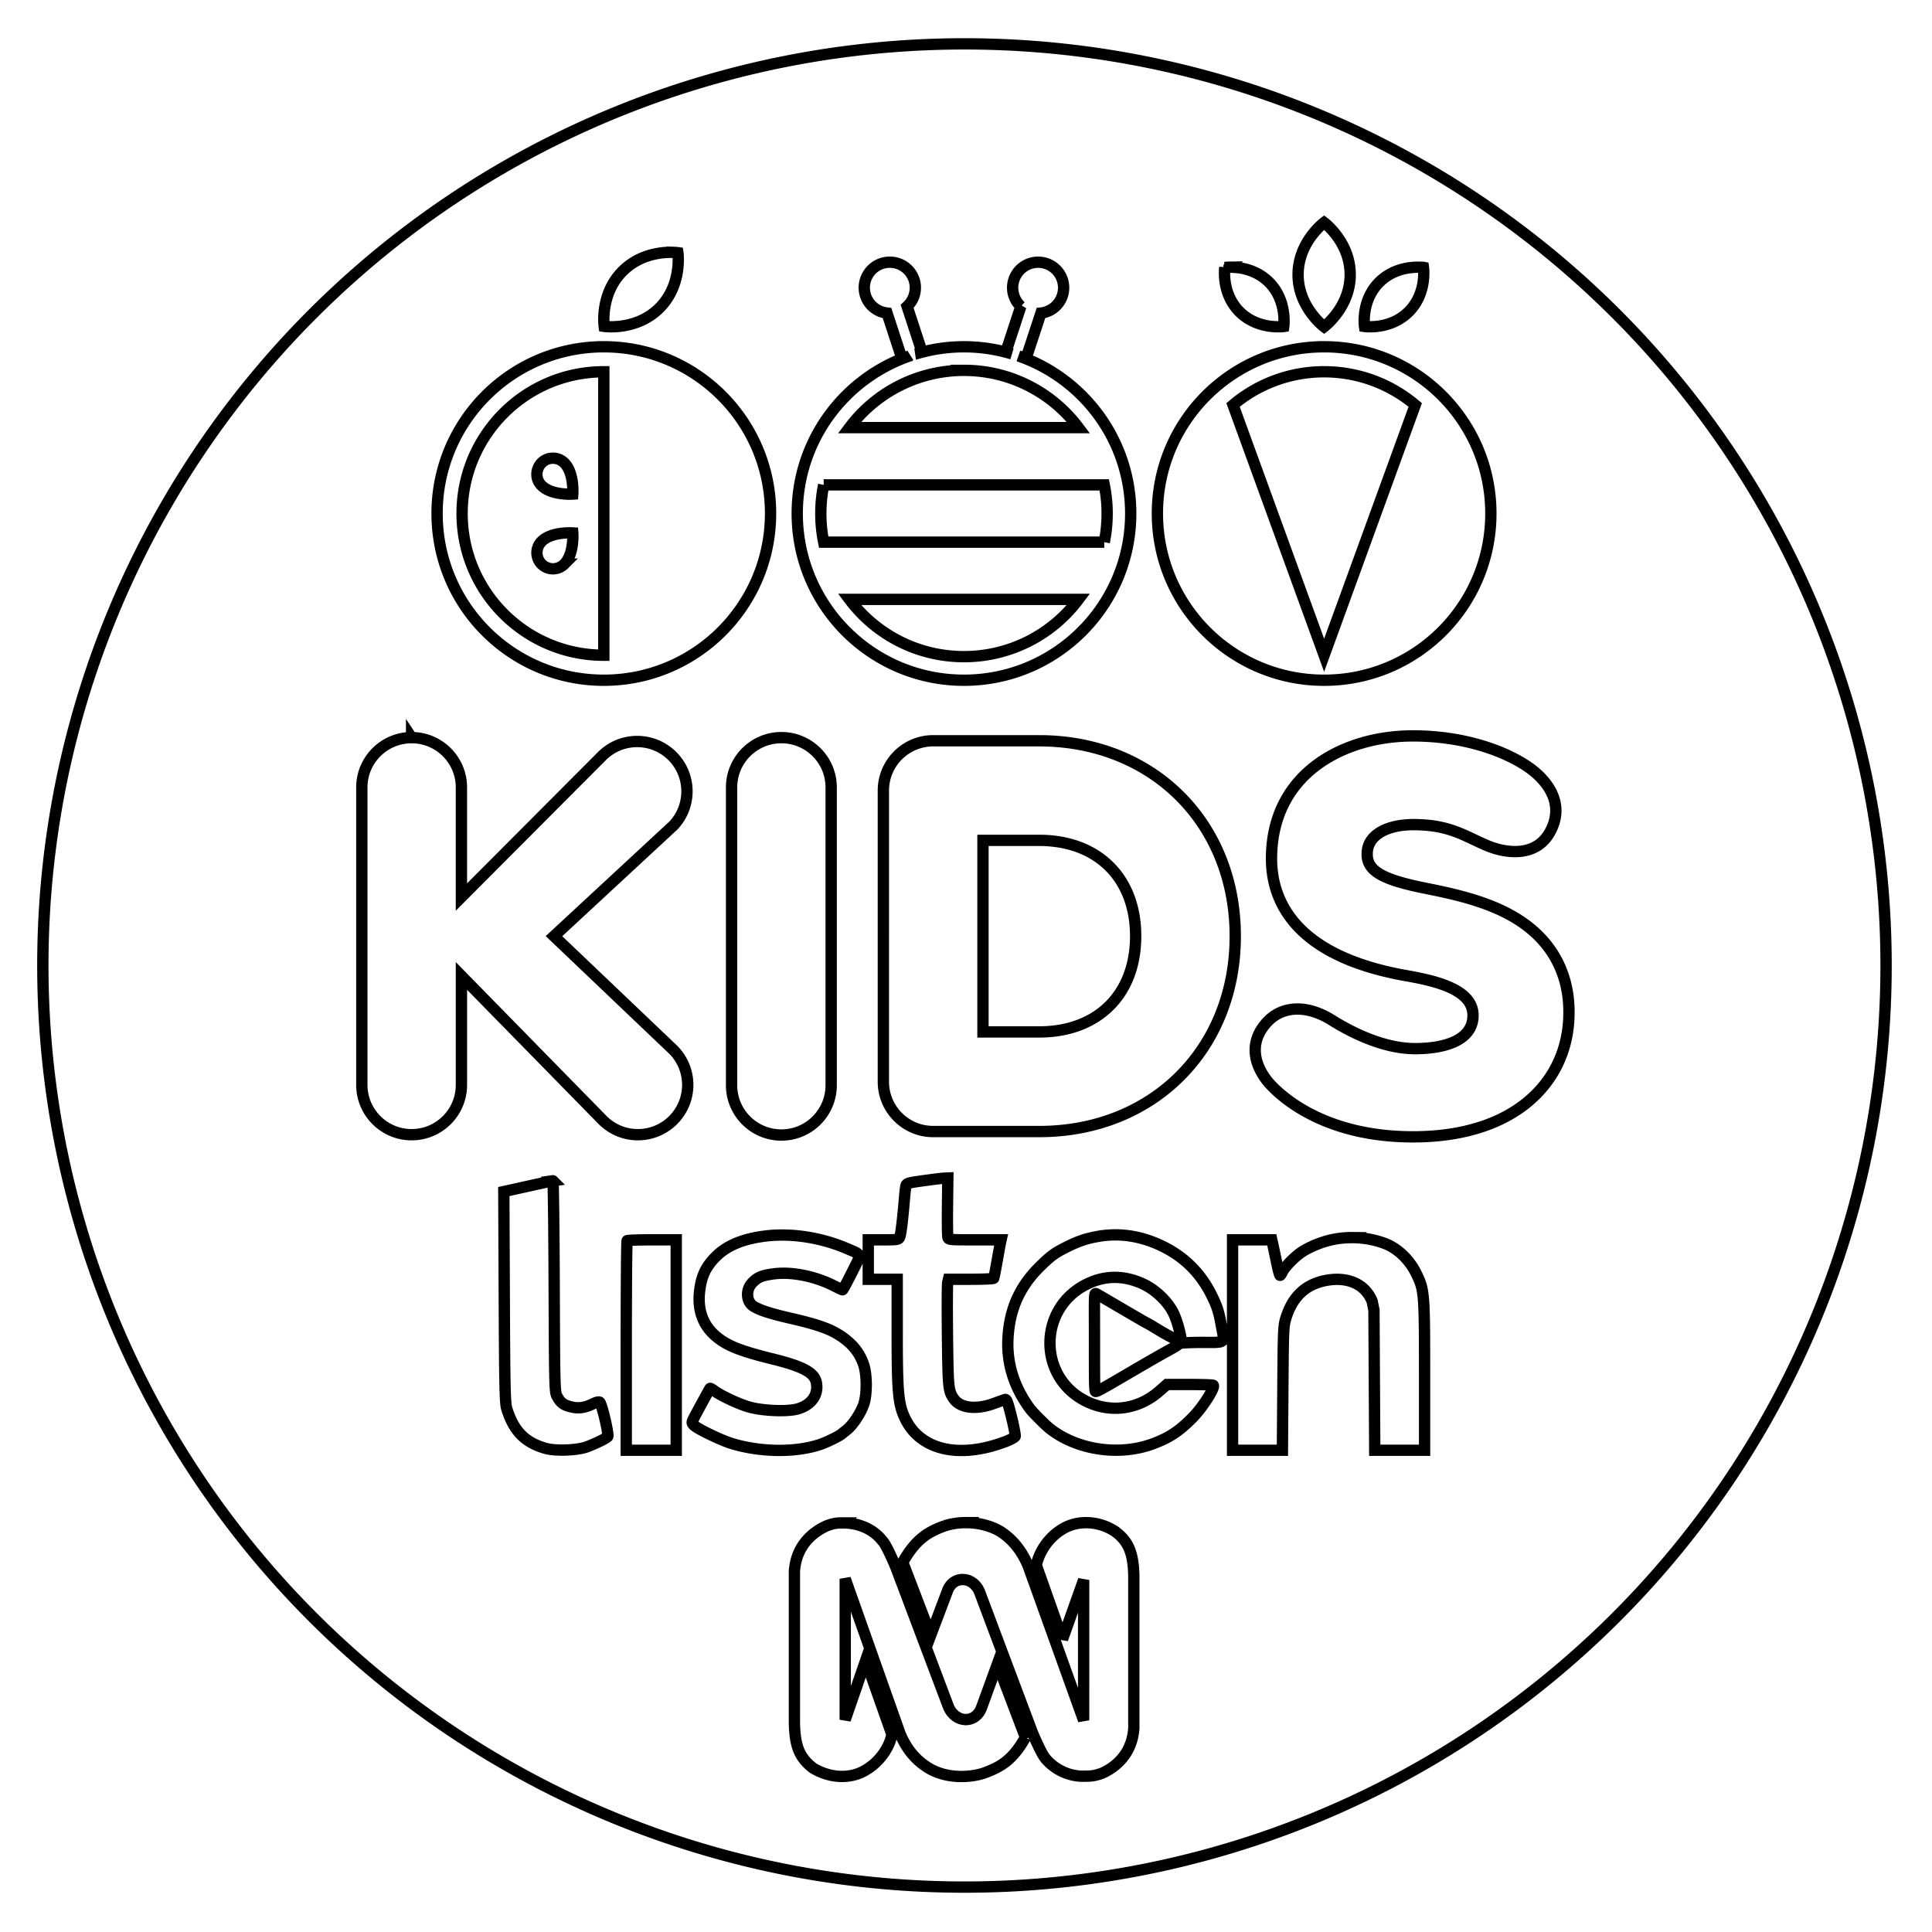 <svg xmlns="http://www.w3.org/2000/svg" height="512" width="512">
    <path fill-opacity="0" stroke="#000" stroke-width="3" d="M255.59 11.624A244.238 244.238 0 0011.354 255.86 244.238 244.238 0 00255.591 500.1a244.238 244.238 0 00244.238-244.238A244.238 244.238 0 00255.59 11.624zm95.317 47.35s6.91 5.146 6.91 13.804c0 8.65-6.91 13.818-6.91 13.818s-6.902-5.164-6.902-13.818c0-8.658 6.902-13.804 6.902-13.804zM177.68 66.868c.192-.001.373 0 .54.005v-.004c.894.024 1.428.1 1.428.1s1.239 8.521-4.882 14.645C168.65 87.732 160.12 86.5 160.12 86.5s-1.235-8.529 4.885-14.646c4.304-4.307 9.795-4.972 12.675-4.986zm58.135 2.618h.003a6.764 6.764 0 016.758 6.76 6.723 6.723 0 01-2.18 4.96l3.97 12.096c-.55.146-1.089.315-1.635.48a44.164 44.164 0 0112.731-1.884c4.311.004 8.598.638 12.725 1.885-.54-.163-1.08-.339-1.633-.48l3.974-12.096a6.756 6.756 0 115.333 1.755l-3.975 12.09a37.891 37.891 0 00-1.986-.726c17.31 5.983 29.75 22.415 29.75 41.76 0 24.407-19.785 44.183-44.188 44.183-24.406 0-44.189-19.776-44.189-44.182 0-19.325 12.414-35.742 29.695-41.74a43.35 43.35 0 00-1.936.71l-3.965-12.097a6.757 6.757 0 01.748-13.474zm89.911 1.331v.002c2.147-.052 6.899.306 10.576 3.976 4.891 4.895 3.907 11.724 3.907 11.724s-6.825.987-11.72-3.908c-4.895-4.898-3.902-11.715-3.902-11.715a10.47 10.47 0 011.14-.08zm50.365 0c.716.017 1.146.08 1.146.08s.994 6.813-3.908 11.714c-4.895 4.895-11.72 3.909-11.72 3.909s-.988-6.83 3.908-11.724c3.673-3.67 8.428-4.029 10.574-3.979zM160.018 91.898c24.4 0 44.188 19.78 44.188 44.182 0 24.406-19.789 44.189-44.188 44.189-24.406 0-44.188-19.782-44.188-44.19 0-24.402 19.781-44.18 44.188-44.18zm190.889 0c24.406 0 44.188 19.78 44.188 44.182 0 24.406-19.778 44.189-44.188 44.189-24.403 0-44.185-19.782-44.185-44.19 0-24.402 19.782-44.18 44.185-44.18zm-95.444 6.25a37.88 37.88 0 00-30.351 15.176h60.701c-6.921-9.214-17.94-15.177-30.35-15.177zm-95.445.374c-20.743 0-37.558 16.822-37.558 37.565s16.815 37.558 37.558 37.558V98.522zm190.889 0a37.409 37.409 0 00-24.14 8.794l24.14 66.329 24.145-66.33c-6.53-5.48-14.945-8.792-24.14-8.793zm-204.373 22.905a4.227 4.227 0 013.004 1.242c2.676 2.677 2.255 8.27 2.255 8.27s-5.586.414-8.26-2.259c-2.674-2.675-.782-7.25 3.001-7.253zm71.748 7.071a38.128 38.128 0 00-.756 7.561v.053c0 2.54.252 5.072.756 7.561h74.358a37.956 37.956 0 000-15.175h-74.355zm-67.406 12.711c.567-.003.918.02.918.02s.42 5.592-2.256 8.267a4.239 4.239 0 01-6.004 0 4.257 4.257 0 010-6.015c2.003-2.007 5.646-2.265 7.342-2.272zm74.236 17.634c6.921 9.214 17.94 15.176 30.35 15.176a37.886 37.886 0 0030.351-15.176zm149.312 36.18c15.675 0 27.212 5.307 32.248 9.52 4.339 3.626 7.708 9.21 4.153 15.832-3.7 6.887-11.69 5.78-16.537 3.792-5.95-2.445-9.882-5.631-19.71-5.631-6.563 0-11.78 2.462-12.225 7.044-.497 5.064 3.575 7.446 15.443 9.824 6.587 1.319 14.855 3.06 21.89 6.78 12.635 6.689 15.71 16.93 16.065 24.34.43 8.966-2.41 16.91-8.206 22.987-7.331 7.69-18.77 11.765-33.09 11.765-27.418 0-38.462-14.589-38.92-15.212-4.082-5.543-3.728-10.964.34-15.288 3.929-4.177 10.362-4.65 17.095-.42 4.536 2.846 13.34 7.544 22.01 7.544 7.686 0 15.387-2.095 15.387-8.812 0-6.673-9.202-9.036-17.635-10.513-30.609-5.39-35.766-20.789-35.766-31.025 0-22.467 18.98-32.527 37.458-32.527zm-265.343.46v.001c7.289 0 13.197 5.906 13.202 13.194v29.046l37.338-37.45c5.132-5.023 13.34-5.02 18.47.005 5.13 5.025 5.304 13.23.39 18.467l-31.669 29.344 31.672 30.172a13.201 13.201 0 01-9.43 22.443 13.155 13.155 0 01-9.43-3.957l-37.341-38.114v28.877c0 7.288-5.908 13.196-13.196 13.196-7.288 0-13.196-5.908-13.196-13.196v-78.833c-.003-7.286 5.903-13.194 13.19-13.194zm97.992 0c7.292 0 13.198 5.91 13.198 13.195v78.825c.052 7.324-5.871 13.29-13.196 13.29-7.324 0-13.248-5.966-13.196-13.29v-78.825c0-7.287 5.907-13.194 13.194-13.195zm40.228.828v.005h28.1c30.101 0 51.954 21.772 51.954 51.779 0 29.999-21.853 51.776-51.953 51.776H247.3c-7.288-.002-13.198-5.91-13.198-13.198V209.51c.002-7.289 5.91-13.197 13.198-13.198zm13.197 26.395v50.768h14.903c15.529 0 25.561-9.966 25.561-25.384 0-15.423-10.032-25.384-25.56-25.384zm-9.312 89.478l-.087 7.407c-.048 4.078-.008 7.759.087 8.19.173.781.21.785 7.145.785h6.97l-.174.784c-.095.431-.503 2.667-.905 4.967-.403 2.3-.803 4.3-.89 4.444-.086.143-2.823.26-6.064.26h-5.908l-.209.855c-.115.47-.142 6.849-.06 14.203.158 13.942.23 14.624 1.77 16.73 1.714 2.342 5.853 2.818 10.35 1.19a262.254 262.254 0 013.136-1.12c.417-.139.76.784 1.69 4.548.647 2.614 1.091 4.941.994 5.211-.094.266-1.255.899-2.544 1.39-12.373 4.704-22.703 2.278-26.7-6.27-1.74-3.724-2.02-6.866-2.02-22.724v-14.012H230.1v-10.456h4.008c3.834 0 4.024-.035 4.352-.802.3-.701.794-4.81 1.263-10.526.094-1.15.245-2.436.334-2.858.18-.845.36-.895 5.902-1.65 1.917-.262 3.877-.492 4.356-.51zm-104.667.732c.134-.019.29 12.566.348 27.936.1 26.699.135 28.026.765 29.19.927 1.715 1.745 2.329 3.731 2.8 1.985.47 3.59.246 5.751-.802.941-.456 1.649-.621 1.83-.429.627.662 2.475 8.651 2.106 9.097-.389.468-2.75 1.64-5.365 2.662-2.554.999-8.434 1.236-11.153.45-5.443-1.573-8.377-4.576-10.224-10.466-.471-1.504-.563-5.577-.668-29.661l-.122-27.919 6.378-1.41c3.52-.78 6.488-1.429 6.623-1.448zm148.773 14.34c4.378-.05 8.758 1.005 13.055 3.149 5.588 2.788 9.815 7.014 12.63 12.625 1.588 3.169 1.996 4.427 2.714 8.365.871 4.785 1.386 4.357-5.236 4.357-3.207 0-5.808.145-5.926.331-.114.182-1.185.868-2.37 1.52-2.753 1.513-5.89 3.312-11.397 6.536-6.379 3.734-7.912 4.617-8.403 4.617-.327 0-.31-2.931-.31-13.039 0-11.99-.136-13.092.413-12.882.328.125 2.27 1.284 4.118 2.367 7.075 4.147 8.905 5.207 9.41 5.452.29.14 1.534.87 2.789 1.635 3.276 1.997 5.872 3.272 6.133 3.01.357-.356-.791-4.845-1.81-7.075-1.418-3.1-4.742-6.355-8.088-7.92-5.507-2.576-10.976-2.366-16.138.62-11.327 6.55-11.539 22.966-.383 29.685 6.727 4.052 14.76 3.303 20.739-1.933l2.021-1.77h6.03c3.31 0 6.124.094 6.238.209.55.548-2.685 5.681-5.248 8.33-3.6 3.72-6.253 5.498-10.68 7.157-8.922 3.344-20.158 1.695-27.395-4.02-1.15-.908-4.576-4.343-5.25-5.263-4.306-5.886-6.223-12.13-5.81-18.926.459-7.563 3.131-13.503 8.411-18.7 2.932-2.887 3.939-3.626 7.11-5.219 3.025-1.519 5.158-2.242 8.26-2.8a26.305 26.305 0 014.373-.418zm-88.587.046c5.858-.081 12.182 1.18 17.817 3.606 3.945 1.7 3.835 1.144 1.255 6.302-1.272 2.544-2.386 4.6-2.492 4.6-.107 0-1.132-.476-2.317-1.077-5.054-2.56-11.251-3.782-15.964-3.145-3.137.424-4.254.898-5.69 2.41-1.722 1.813-1.56 4.912.322 6.141 1.564 1.021 4.462 1.97 9.69 3.17 6.657 1.527 10.041 2.654 12.617 4.202 3.625 2.177 5.82 4.756 6.948 8.166.889 2.684.9 7.878.02 10.457-.795 2.335-2.883 5.496-4.458 6.751-.628.5-1.325 1.059-1.534 1.229-.69.562-3.903 2.119-5.472 2.651-6.533 2.22-15.79 2.134-23.527-.218-2.858-.868-9.22-3.949-10.061-4.872-.571-.626-.568-.731.067-1.951.98-1.882 4.091-7.588 4.238-7.773.063-.08.563.196 1.156.634 1.778 1.313 6.413 3.481 9.097 4.255 3.694 1.066 10.273 1.33 13.035.525 3.59-1.048 5.505-3.747 4.905-6.913-.514-2.707-3.476-4.312-11.702-6.343-8.818-2.177-12.316-3.62-15.3-6.311-3.036-2.738-4.418-6.55-4.004-11.046.405-4.392 1.606-7.03 4.491-9.867 2.899-2.85 7.076-4.569 12.896-5.31a35.35 35.35 0 013.967-.273zm151.933.676c2.757.037 5.481.522 8.09 1.45 3.503 1.246 6.725 4.262 8.576 8.026 2.17 4.412 2.229 5.123 2.229 27.116v19.763h-13.21l-.105-18.56-.104-18.56-.47-2.345c-1.954-4.843-6.884-6.687-12.67-5.455-5.029 1.07-8.345 4.21-10.08 9.543-.776 2.38-.798 2.84-.917 18.908l-.122 16.469h-13.21v-55.767h10.387l.366 1.656c.2.908.65 3.032.993 4.705.344 1.673.722 3.05.836 3.05.117 0 .383-.384.604-.872.606-1.337 3.37-4.167 5.252-5.377 2.34-1.504 5.681-2.802 8.574-3.33a25.84 25.84 0 014.98-.42zm-185.822.588h6.396v55.767h-13.245v-27.657c0-15.196.103-27.76.227-27.883.125-.125 3.102-.227 6.622-.227zm83.079 74.948l-.001.003c.188 0 .376.005.564.008.075 0 .154-.003.232 0 3.026.106 6.007.9 8.406 2.319 1.369.915 5.004 3.332 7.41 9.228l14.67 40.827V418.71l-.225.625-5.372 15.091v-.003l-6.956-19.654a15.13 15.13 0 01.221-.841 15.045 15.045 0 011.34-3.153h.001a15.603 15.603 0 012.53-3.332 14.383 14.383 0 013.916-2.807 12.177 12.177 0 014.392-1.089c3.012-.185 6.048.683 8.476 2.294 3.763 2.728 4.836 6.057 4.976 11.808V458c-.458 6.662-4.687 10.287-8.473 11.952-1.801.605-2.563.753-4.531.753-3.323.153-7.402-1.203-10.28-4.533-1.199-1.215-3.627-7.1-3.627-7.1L259.65 422.03c-.83-2.186-2.601-3.357-4.353-3.44-1.76-.081-3.501.936-4.255 3.133l-4.402 11.645-7.394-19.35c3.638-6.508 7.115-8.177 11.188-9.684a18.512 18.512 0 014.895-.812c.189-.008.376-.008.565-.008zm-32.377.07c3.324 0 7.557 1.21 10.28 4.687 1.22 1.2 3.628 7.107 3.628 7.107l13.912 36.887c.865 2.082 2.512 3.23 4.183 3.407a4.22 4.22 0 00.346.022 4.35 4.35 0 00.344-.006c1.375-.08 2.694-.836 3.52-2.316a5.693 5.693 0 00.196-.386c.026-.055.049-.116.075-.173.033-.08.068-.157.1-.242l4.24-11.653 7.402 19.5a33.648 33.648 0 01-.679 1.165 24.39 24.39 0 01-1.35 2.004c-.112.15-.225.296-.336.44a20.004 20.004 0 01-.674.81l-.033.035a18.149 18.149 0 01-.982 1.025 14.848 14.848 0 01-2.055 1.651 15.91 15.91 0 01-1.399.832 17.124 17.124 0 01-.712.358 25.86 25.86 0 01-1.454.636 55.231 55.231 0 01-1.503.578 17.336 17.336 0 01-1.186.323 20.085 20.085 0 01-3.687.496c-3.495.157-7.027-.59-9.801-2.336-1.362-.897-4.982-3.17-7.395-9.07l-14.51-40.966v37.345l.348-1.01 5.086-14.725 6.947 19.658a12.277 12.277 0 01-.45 1.614 13.188 13.188 0 01-.653 1.541 14.608 14.608 0 01-1.827 2.8 15.59 15.59 0 01-1.125 1.229 15.02 15.02 0 01-3.956 2.8 11.5 11.5 0 01-.466.205l-.184.071c-.097.038-.193.076-.29.112-.105.038-.21.072-.315.106-.053.018-.106.038-.161.054a12.253 12.253 0 01-2.42.502c-3.142.335-6.337-.508-9.011-2.115-3.788-2.868-4.842-6.044-4.983-11.938V416.43c.447-6.798 4.826-10.432 8.617-12.096 1.65-.601 2.418-.75 4.372-.75z"/>
</svg>
